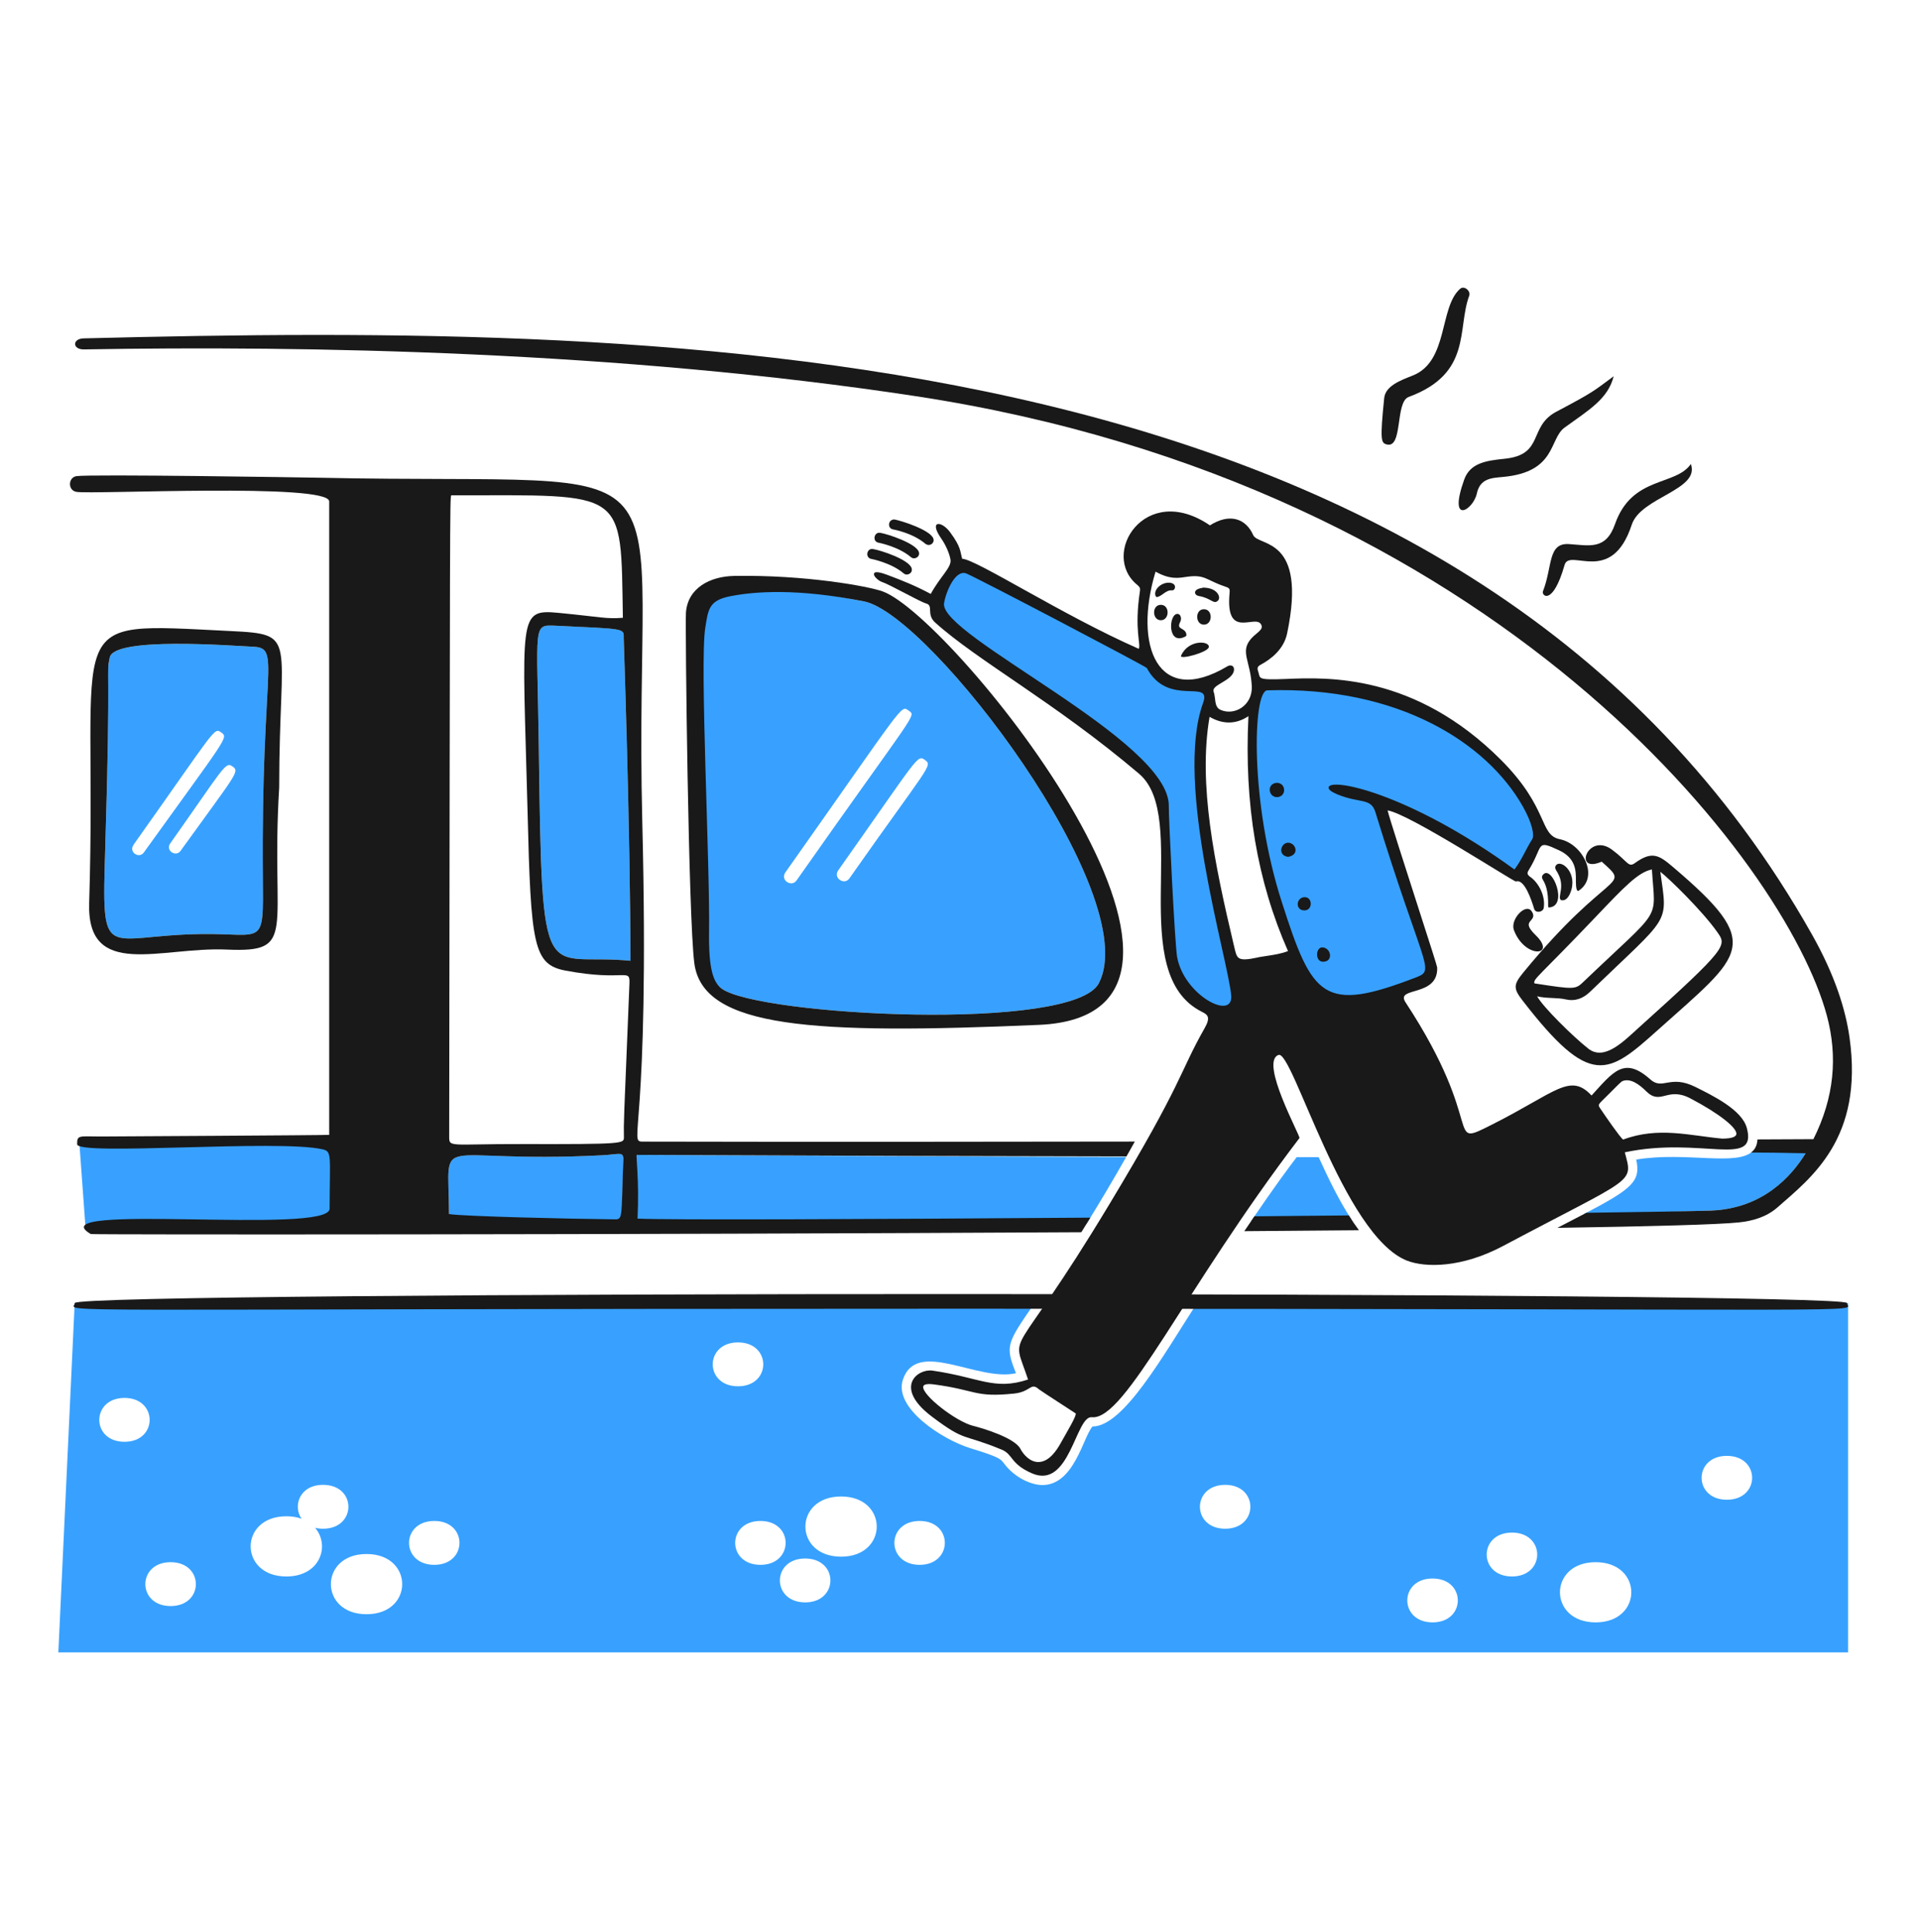 <svg width="154" height="155" viewBox="0 0 154 155" fill="none" xmlns="http://www.w3.org/2000/svg">
<path d="M96.014 104.529C93.221 108.865 90.093 114.433 87.63 114.433C86.876 115.252 86.173 119.132 83.603 119.132C82.818 119.132 81.456 118.626 80.542 117.413C80.246 117.02 80.168 116.895 77.808 116.168C75.651 115.504 71.644 112.973 72.422 110.667C73.54 107.357 78.414 110.863 81.491 110.16C80.608 107.95 80.746 107.781 82.986 104.528H5.99L4.68 132.554H148.234V104.528H96.014V104.529ZM9.984 115.661C7.283 115.661 7.3 112.141 9.984 112.141C12.669 112.141 12.686 115.661 9.984 115.661ZM13.684 128.839C10.983 128.839 10.983 125.319 13.684 125.319C16.385 125.319 16.385 128.839 13.684 128.839ZM22.966 126.465C19.151 126.465 19.151 121.636 22.966 121.636C23.428 121.636 23.835 121.707 24.186 121.832C23.471 120.793 24.036 119.115 25.913 119.115C28.631 119.115 28.614 122.635 25.913 122.635C25.679 122.635 25.466 122.607 25.272 122.559C26.483 123.961 25.713 126.465 22.966 126.465ZM29.399 129.494C25.585 129.494 25.585 124.664 29.399 124.664C33.214 124.664 33.214 129.494 29.399 129.494ZM34.834 125.532C32.133 125.532 32.133 122.012 34.834 122.012C37.536 122.012 37.519 125.532 34.834 125.532ZM59.193 107.688C61.895 107.688 61.895 111.208 59.193 111.208C56.492 111.208 56.492 107.688 59.193 107.688ZM60.994 125.532C58.293 125.532 58.293 122.012 60.994 122.012C63.696 122.012 63.679 125.532 60.994 125.532ZM64.579 128.544C61.878 128.544 61.878 125.024 64.579 125.024C67.281 125.024 67.281 128.544 64.579 128.544ZM67.461 124.877C63.646 124.877 63.646 120.048 67.461 120.048C71.275 120.048 71.275 124.877 67.461 124.877ZM73.763 125.532C71.062 125.532 71.062 122.012 73.763 122.012C76.465 122.012 76.448 125.532 73.763 125.532ZM98.27 122.635C95.569 122.635 95.569 119.115 98.27 119.115C100.972 119.115 100.955 122.635 98.27 122.635ZM114.903 130.148C112.201 130.148 112.201 126.628 114.903 126.628C117.604 126.628 117.604 130.148 114.903 130.148ZM121.271 126.465C118.57 126.465 118.57 122.945 121.271 122.945C123.972 122.945 123.972 126.465 121.271 126.465ZM127.983 130.148C124.168 130.148 124.168 125.319 127.983 125.319C131.798 125.319 131.798 130.148 127.983 130.148ZM138.509 120.31C135.808 120.31 135.808 116.79 138.509 116.79C141.211 116.79 141.211 120.31 138.509 120.31Z" fill="#38A1FF"/>
<path d="M148.136 104.529C148.057 103.595 6.078 103.547 6.006 104.529C5.947 105.348 0.636 104.987 77.071 104.987C153.505 104.987 148.204 105.347 148.136 104.529Z" fill="#191919"/>
<path d="M129.424 30.207C128.965 32.008 127.441 32.888 125.495 34.3C124.233 35.215 124.858 37.865 120.551 38.261C119.634 38.345 118.714 38.375 118.455 39.587C118.173 40.913 116.11 42.205 117.44 38.474C117.913 37.147 119.192 36.953 120.665 36.804C123.906 36.479 122.547 34.232 124.84 33.022C127.883 31.416 127.819 31.369 129.423 30.19V30.206L129.424 30.207Z" fill="#191919"/>
<path d="M117.844 23.722C116.854 26.374 118.096 29.958 112.987 31.844C111.875 32.255 112.559 36.074 111.187 35.642C110.777 35.513 110.684 35.282 111.023 31.942C111.122 30.96 112.316 30.518 113.314 30.125C116.196 28.989 115.421 24.642 117.115 23.167C117.444 22.881 117.984 23.347 117.844 23.722H117.844Z" fill="#191919"/>
<path d="M135.612 37.197C136.414 39.309 131.608 39.868 130.88 42.092C129.26 47.042 125.892 43.927 125.494 45.317C124.539 48.66 123.617 47.791 123.759 47.429C124.54 45.443 124.12 43.529 125.855 43.647C127.492 43.758 128.804 44.14 129.538 42.043C130.902 38.149 134.4 39.015 135.628 37.214L135.612 37.198V37.197Z" fill="#191919"/>
<path d="M6.333 91.252L27.32 91.826L26.894 98.095L6.874 98.685L6.333 91.252Z" fill="#38A1FF"/>
<path d="M69.311 48.247C50.227 44.496 57.361 49.474 56.264 65.174C56.264 76.911 56.723 78.466 57.901 79.318C60.882 81.476 86.081 82.825 88.137 78.876C91.8 71.843 74.616 49.29 69.311 48.247ZM62.992 69.987C72.65 56.311 72.242 56.547 72.879 57.005C73.518 57.464 73.542 56.888 63.892 70.626C63.479 71.213 62.565 70.592 62.992 69.987ZM68.132 70.462C67.719 71.049 66.804 70.428 67.231 69.823C73.708 60.656 73.561 60.516 74.189 60.967C74.838 61.434 74.501 61.392 68.131 70.462H68.132Z" fill="#38A1FF"/>
<path d="M20.314 51.881C18.579 51.803 9.166 51.063 8.806 52.733C8.495 54.174 8.91 52.732 8.446 67.875C8.15 77.517 8.233 75.032 16.156 74.931C21.198 74.867 21.133 76.045 21.084 70.413C20.936 53.502 22.573 51.984 20.314 51.881ZM10.704 67.793V67.777C17.335 58.43 17.155 58.332 17.744 58.757C18.333 59.183 18.235 59.071 11.539 68.383C11.149 68.925 10.311 68.35 10.704 67.793ZM14.486 68.252C14.097 68.794 13.258 68.219 13.652 67.662C18.018 61.487 18.067 61.071 18.661 61.491C19.247 61.906 18.922 62.087 14.486 68.252Z" fill="#38A1FF"/>
<path d="M49.993 92.988C49.839 97.982 50.108 98.108 49.273 98.095C35.997 97.9 36.014 98.423 36.012 97.392C36.004 90.565 34.489 93.369 48.29 92.677C49.617 92.611 50.012 92.35 49.993 92.988Z" fill="#38A1FF"/>
<path d="M90.327 92.816C77.493 92.784 63.881 92.705 51.074 92.644C50.992 92.726 51.074 94.889 50.94 97.983C50.915 98.574 68.06 98.486 87.138 98.195C88.299 96.32 89.283 94.655 90.327 92.816Z" fill="#38A1FF"/>
<path d="M108.386 97.81C107.419 96.329 106.574 94.6 105.769 92.827L104.003 92.829C103.333 93.707 102.228 95.194 100.343 97.969L108.386 97.81Z" fill="#38A1FF"/>
<path d="M140.631 92.294C139.436 93.625 135.25 92.352 131.24 93.02C131.601 94.756 130.985 95.327 127.048 97.391C132.073 97.268 135.741 97.166 137.232 97.112C141.817 96.947 144.141 93.822 145.156 91.955C144.031 92.085 142.506 92.197 140.631 92.293L140.631 92.294Z" fill="#38A1FF"/>
<path d="M50.567 77.075C43.56 76.372 43.48 80.104 43.216 59.935C43.086 49.982 42.692 50.109 44.591 50.195C50.141 50.445 50.035 50.391 50.026 51.16C50.026 51.176 50.567 66.892 50.567 77.075V77.075Z" fill="#38A1FF"/>
<path d="M70.8 47.445C69.622 47.018 64.547 46.104 58.899 46.201C56.951 46.234 55.158 47.166 55.019 49.147C54.95 50.146 55.213 73.621 55.691 77.272C56.375 82.495 65.202 82.997 83.324 82.216C102.052 81.409 76.516 49.517 70.8 47.445ZM88.137 78.876C86.081 82.825 60.882 81.476 57.9 79.318C57.199 78.811 56.83 77.719 56.872 74.709C56.949 69.241 56.123 53.243 56.566 50.388C56.801 48.875 56.855 48.162 58.593 47.826C60.575 47.443 63.905 47.184 69.31 48.246C74.614 49.289 91.798 71.842 88.136 78.875L88.137 78.876Z" fill="#191919"/>
<path d="M18.447 50.62C4.435 49.934 7.872 49.262 7.152 72.442C6.959 78.614 12.898 75.941 18.169 76.175C23.948 76.431 21.689 74.784 22.393 63.176C22.393 51.013 23.998 50.892 18.447 50.62ZM21.083 70.412C21.132 76.044 21.198 74.866 16.155 74.93C8.232 75.031 8.149 77.516 8.445 67.875C8.909 52.731 8.494 54.172 8.805 52.732C9.165 51.062 18.578 51.802 20.313 51.881C22.572 51.983 20.935 53.502 21.083 70.412Z" fill="#191919"/>
<path d="M148.347 83.226C148.028 80.97 147.174 78.234 145.352 74.996C118.128 26.622 54.758 25.934 6.694 27.145C5.793 27.178 5.793 28.046 6.743 28.03C24.538 27.718 49.681 28.159 73.465 31.783C120.217 38.906 143.274 69.329 146.529 81.471C147.413 84.77 147.127 88.032 145.45 91.384L140.964 91.405C140.938 91.887 140.759 92.223 140.457 92.455C141.637 92.459 142.99 92.477 144.829 92.516C143.678 94.385 141.384 96.951 137.233 97.114C135.718 97.163 132.135 97.225 127.244 97.29C126.676 97.589 125.046 98.431 124.915 98.499C132.51 98.38 137.818 98.236 139.475 98.062C140.589 97.948 141.685 97.621 142.537 96.884C145.275 94.474 149.492 91.338 148.347 83.226Z" fill="#191919"/>
<path d="M108.998 98.69C108.718 98.314 108.449 97.917 108.189 97.502L100.614 97.572C100.359 97.944 100.09 98.341 99.804 98.765L108.998 98.69Z" fill="#191919"/>
<path d="M87.456 97.679C69.651 97.81 53.444 97.875 51.136 97.758C51.283 94.664 50.993 92.726 51.074 92.644C67.08 92.719 79.948 92.757 90.353 92.768C90.58 92.368 90.804 91.97 91.023 91.576C78.268 91.6 64.634 91.607 51.565 91.58C50.321 91.58 52.138 91.121 51.516 65.878C50.747 34.741 56.886 38.997 25.765 38.326C23.997 38.293 7.414 38.032 6.137 38.195C5.466 38.293 5.417 39.325 6.121 39.456C7.332 39.685 26.404 38.719 26.404 40.225V91.039C26.241 91.072 8.233 91.17 8.07 91.17C6.367 91.17 6.171 91.023 6.187 91.792C6.187 92.741 22.378 91.382 25.881 92.201C26.634 92.381 26.453 92.643 26.437 96.965C26.421 99.093 2.848 96.424 7.284 98.995C7.39 99.052 49.863 99.054 86.732 98.849C86.965 98.476 87.207 98.085 87.457 97.678L87.456 97.679ZM49.993 92.988C49.813 97.981 49.999 97.83 49.164 97.813C45.751 97.78 37.076 97.577 36.013 97.391C35.997 90.565 34.491 93.381 48.291 92.677C49.617 92.611 50.009 92.349 49.993 92.988ZM50.484 78.975C50.009 90.5 50.026 89.894 50.042 91.236C50.042 91.744 50.026 91.793 41.923 91.777C35.98 91.761 36.029 92.088 36.029 91.138C36.095 40.979 36.078 39.996 36.193 39.734C50.354 39.734 49.781 39.129 49.96 49.557C48.634 49.672 48.209 49.492 44.803 49.164C41.513 48.853 41.906 49.344 42.315 65.093C42.577 75.898 42.79 77.371 45.36 77.862C50.222 78.778 50.549 77.551 50.484 78.975ZM43.215 59.936C43.084 49.983 42.692 50.114 44.591 50.195C50.14 50.457 50.042 50.392 50.026 51.161C50.026 51.177 50.566 66.893 50.566 77.075C43.559 76.372 43.477 80.104 43.215 59.936Z" fill="#191919"/>
<path d="M98.827 79.842C99.026 82.035 94.932 80.005 94.342 76.796C94.146 75.732 93.657 65.354 93.67 64.649C93.772 59.411 75.205 51.064 75.646 48.377C75.8 47.445 76.581 45.541 77.545 45.937C78.218 46.214 91.952 53.369 92.05 53.55C93.777 56.737 97.357 54.238 96.568 56.414C94.253 62.802 98.553 76.812 98.827 79.842Z" fill="#38A1FF"/>
<path d="M101.643 55.303C100.35 55.352 100.186 64.47 102.739 72.394C105.195 80.055 106.063 81.398 113.675 78.451C115.267 77.827 114.249 77.757 109.939 63.6C112.547 64.43 116.56 66.272 121.484 69.857C122.122 69.038 122.449 68.154 122.957 67.368C123.808 66.042 118.21 54.78 101.642 55.303L101.643 55.303Z" fill="#38A1FF"/>
<path d="M134.188 69.552C133.096 68.624 132.528 68.221 131.13 69.237C130.601 69.623 130.569 69.103 129.289 68.157C127.354 66.729 126.126 70.14 128.47 69.122C130.912 71.315 129.096 69.565 122.162 78.041C121.386 78.99 121.379 79.3 122.112 80.248C127.571 87.323 128.955 86.227 132.964 82.636C139.855 76.464 141.551 75.809 134.188 69.552ZM125.626 80.179C126.301 80.332 126.957 80.122 127.529 79.569C134.031 73.285 133.766 74.263 133.172 69.934C133.797 70.4 136.546 73.069 137.743 74.778C138.492 75.849 138.651 75.954 131.517 82.372C130.257 83.506 128.701 85.15 127.392 84.12C126.168 83.157 123.748 80.771 123.289 79.924C124.093 80.118 124.859 80.002 125.626 80.179ZM127.03 78.739C126.361 79.378 126.345 79.393 123.076 78.888C122.948 78.536 123.418 78.359 127.955 73.59C130.303 71.12 131.4 69.967 132.497 69.747C132.76 74.018 133.423 72.626 127.03 78.739Z" fill="#191919"/>
<path d="M123.175 75.023C122.408 74.278 122.594 74.063 122.791 73.836C122.935 73.67 123.113 73.464 122.839 73.085C122.363 72.426 121.11 73.767 121.429 74.614C122.307 76.944 124.904 76.708 123.175 75.023Z" fill="#191919"/>
<path d="M125.201 72.208C125.22 72.223 125.244 72.222 125.266 72.216C125.573 72.281 125.809 71.964 125.933 71.673C126.616 70.081 125.25 68.918 124.819 69.398C124.717 69.511 124.72 69.674 124.825 69.833C125.654 71.081 124.864 71.934 125.201 72.208Z" fill="#191919"/>
<path d="M124.174 72.719C124.174 72.763 124.208 72.798 124.25 72.798C125.824 72.686 124.479 69.339 123.766 70.166C123.618 70.338 123.686 70.459 123.78 70.627C123.928 70.892 124.204 71.385 124.174 72.719Z" fill="#191919"/>
<path d="M106.001 76.001C105.514 76.083 105.484 77.158 106.128 77.152C106.992 77.144 106.759 75.958 106.001 76.001Z" fill="#191919"/>
<path d="M103.351 67.603C102.745 67.567 102.433 68.61 103.302 68.737C103.316 68.737 103.31 68.737 103.327 68.737C103.895 68.636 103.92 68.273 103.913 68.163C103.897 67.873 103.645 67.621 103.351 67.603Z" fill="#191919"/>
<path d="M102.997 63.39C102.997 62.85 102.44 62.656 102.065 62.911C101.649 63.195 101.843 63.946 102.421 63.946C102.724 63.946 102.997 63.731 102.997 63.39Z" fill="#191919"/>
<path d="M104.597 71.972C103.94 72.038 103.886 73.033 104.624 73.033C105.329 73.033 105.287 71.91 104.597 71.972Z" fill="#191919"/>
<path d="M94.73 52.604C94.579 52.955 96.908 52.329 96.955 51.911C97.043 51.403 95.31 51.274 94.73 52.604Z" fill="#191919"/>
<path d="M96.486 47.139C96.469 47.139 96.452 47.147 96.439 47.161C95.933 47.235 95.854 47.422 95.852 47.528C95.85 47.665 95.98 47.785 96.162 47.815C97.164 47.977 97.351 48.544 97.704 48.168C97.945 47.909 97.647 47.139 96.486 47.139Z" fill="#191919"/>
<path d="M95.159 50.949C95.159 50.662 94.96 50.546 94.799 50.452C94.589 50.328 94.473 50.26 94.671 49.872C94.788 49.642 94.719 49.249 94.44 49.247C93.725 49.241 93.613 51.857 95.098 51.05C95.135 51.03 95.159 50.991 95.159 50.949Z" fill="#191919"/>
<path d="M92.786 47.898C93.208 47.84 93.505 47.313 94.007 47.358C94.115 47.368 94.205 47.292 94.235 47.173C94.364 46.664 93.39 46.548 92.854 47.148C92.528 47.512 92.668 47.898 92.786 47.898Z" fill="#191919"/>
<path d="M96.522 48.874C95.814 48.924 95.877 50.172 96.618 50.107C97.289 50.047 97.283 48.825 96.522 48.874Z" fill="#191919"/>
<path d="M93.066 48.521C92.356 48.57 92.422 49.818 93.162 49.753C93.83 49.694 93.831 48.475 93.066 48.521Z" fill="#191919"/>
<path d="M70.023 44.045C69.503 43.955 69.377 44.757 69.895 44.839C69.911 44.842 71.484 45.145 72.485 45.999C72.772 46.243 73.261 45.958 73.112 45.56C72.859 44.875 70.672 44.15 70.023 44.045Z" fill="#191919"/>
<path d="M70.605 42.743C70.088 42.655 69.949 43.459 70.477 43.537C70.493 43.54 72.068 43.844 73.067 44.697C73.354 44.943 73.838 44.656 73.694 44.263C73.447 43.589 71.256 42.854 70.605 42.743Z" fill="#191919"/>
<path d="M71.76 41.676C71.233 41.628 71.134 42.392 71.644 42.472C71.659 42.474 73.228 42.755 74.231 43.63C74.248 43.645 74.268 43.655 74.288 43.659C74.585 43.847 74.989 43.561 74.861 43.202C74.612 42.508 72.311 41.777 71.76 41.676Z" fill="#191919"/>
<path d="M140.106 90.48C139.722 89.027 137.351 87.879 136.007 87.206C133.923 86.162 133.369 87.499 132.356 86.579C130.279 84.733 129.408 85.958 127.656 87.882C125.919 86.022 124.782 87.644 119.669 90.216C115.788 92.169 119.331 90.454 112.725 80.39C111.911 79.124 115.369 80.019 115.274 77.611C115.269 77.501 114.696 75.723 113.687 72.589C112.686 69.48 111.455 65.659 111.297 65.013C113.016 65.268 121.449 70.765 121.591 70.713C122.269 70.473 122.844 72.215 123.051 72.906C123.165 73.29 123.767 73.175 123.82 72.835C123.977 71.842 123.384 70.783 122.723 70.333C122.465 70.146 122.485 70.012 122.629 69.78C123.84 67.802 123.145 67.323 125.069 68.221C126.409 68.858 126.403 69.878 126.4 70.623C126.4 70.768 126.387 71.426 126.558 71.468C126.579 71.473 126.6 71.469 126.618 71.457C128.318 70.329 126.923 67.685 125.118 67.324C123.425 66.98 124.293 64.876 120.393 60.96C113.464 54.032 106.485 54.326 103.127 54.467C100.798 54.564 101.095 54.413 100.932 53.917C100.853 53.676 100.795 53.502 101.09 53.339C101.927 52.894 102.979 52.091 103.241 50.799C104.866 43.003 100.944 43.864 100.518 42.927C99.936 41.604 98.638 41.133 97.045 42.145C91.838 38.588 88.173 44.489 91.246 46.943C91.419 47.102 91.462 47.176 91.435 47.399C90.957 50.557 91.533 51.681 91.337 52.047C85.264 49.381 78.281 44.852 77.176 44.825C76.992 44.195 77.102 43.913 76.201 42.689C75.507 41.752 74.471 41.732 75.495 43.2C75.927 43.823 76.183 44.524 76.239 44.911C76.326 45.528 75.405 46.26 74.654 47.646C73.367 46.96 72.379 46.574 71.2 46.129C70.83 45.989 70.029 45.71 70.105 46.108C70.144 46.316 70.516 46.609 70.72 46.677C71.394 46.897 73.75 48.26 74.288 48.413C74.902 48.585 74.273 49.273 75.007 49.939C78.444 53.035 84.601 56.334 91.363 62.071C95.483 65.567 90.203 78.095 96.423 81.179C96.885 81.408 97.111 81.619 96.617 82.487C94.557 86.111 94.965 86.682 88.957 96.645C81.001 109.863 81.061 106.464 82.459 110.666C79.725 111.564 78.606 110.503 74.791 109.951C74.221 109.869 73.435 110.175 73.165 110.822C72.971 111.285 72.921 112.271 74.767 113.657C77.495 115.711 77.127 114.962 80.334 116.286C81.281 116.675 81.007 117.417 82.755 118.184C85.809 119.536 86.276 113.546 87.574 113.689C90.262 113.972 94.99 103.41 104.226 91.297C104.333 91.158 100.994 85.154 102.553 84.627C103.676 84.231 107.731 99.101 112.847 101.128C114.318 101.697 117.224 101.729 120.572 99.946C131.175 94.311 130.996 94.975 130.322 92.438C136.429 91.147 140.987 93.742 140.108 90.478L140.106 90.48ZM130.098 86.742C130.765 86.439 131.521 87.024 132.038 87.542C133.232 88.719 133.717 87.119 135.609 88.128C137.885 89.324 139.389 90.507 139.266 91.005C139.228 91.157 139.001 91.34 138.136 91.34C135.583 91.11 133.009 90.357 130.189 91.418C129.952 91.26 128.763 89.529 128.366 88.941C128.121 88.578 128.172 88.646 128.965 87.844C129.356 87.45 130.01 86.79 130.098 86.742V86.742ZM106.563 63.198C106.571 63.355 106.806 63.532 107.262 63.722C109.061 64.466 109.952 63.986 110.312 65.131C114.141 77.584 115.146 77.792 113.648 78.379C106.13 81.289 105.274 80.048 102.814 72.37C100.234 64.366 100.475 55.42 101.647 55.379C112.161 55.041 119.253 59.597 122.135 64.678C122.893 66.013 123.091 67.021 122.895 67.326C122.383 68.119 122.082 68.944 121.471 69.75C112.907 63.53 106.524 62.318 106.564 63.197L106.563 63.198ZM75.722 48.39C75.872 47.449 76.638 45.654 77.516 46.009C78.461 46.401 91.72 53.355 91.983 53.587C93.711 56.796 97.225 54.369 96.497 56.39C94.162 62.8 98.472 76.821 98.751 79.849C98.937 81.919 94.98 79.849 94.417 76.784C94.23 75.773 93.729 65.456 93.747 64.653C93.83 59.39 75.281 50.976 75.722 48.391L75.722 48.39ZM101.137 50.073C101.407 50.499 100.809 50.724 100.358 51.225C99.427 52.29 100.308 53.015 100.405 55.06C100.465 56.615 98.99 57.45 97.878 56.936C97.369 56.696 97.527 56.004 97.344 55.489C97.15 54.959 98.631 54.674 98.932 53.938C99.107 53.47 98.762 53.254 98.445 53.453C92.88 56.767 90.879 51.843 92.685 45.857C93.807 46.483 94.465 46.382 95.102 46.284C96.647 46.046 96.696 46.517 98.187 47.027C98.612 47.172 98.657 47.187 98.621 47.586C98.273 51.349 100.654 49.268 101.137 50.074V50.073ZM100.908 76.804C99.144 77.18 99.228 76.888 98.968 75.846C97.41 69.265 96.089 62.909 97.018 57.504C98.096 58.129 99.143 58.111 100.135 57.451C99.786 64.497 100.825 70.664 103.309 76.296C102.762 76.509 102.203 76.594 101.661 76.676C101.583 76.688 100.83 76.803 100.907 76.803L100.908 76.804ZM86.281 113.386C86.345 113.595 85.676 114.698 85.05 115.813C84.767 116.318 84.147 117.293 83.274 117.285C82.617 117.28 82.092 116.7 81.838 116.215C81.378 115.337 78.762 114.554 78.088 114.392C76.683 114.056 73.928 111.899 74.051 111.229C74.098 110.979 74.634 111.023 74.885 111.055C78.344 111.511 78.144 112.122 81.336 111.792C82.684 111.658 82.67 110.854 83.323 111.445C83.428 111.541 86.25 113.362 86.281 113.386Z" fill="#191919"/>
</svg>
